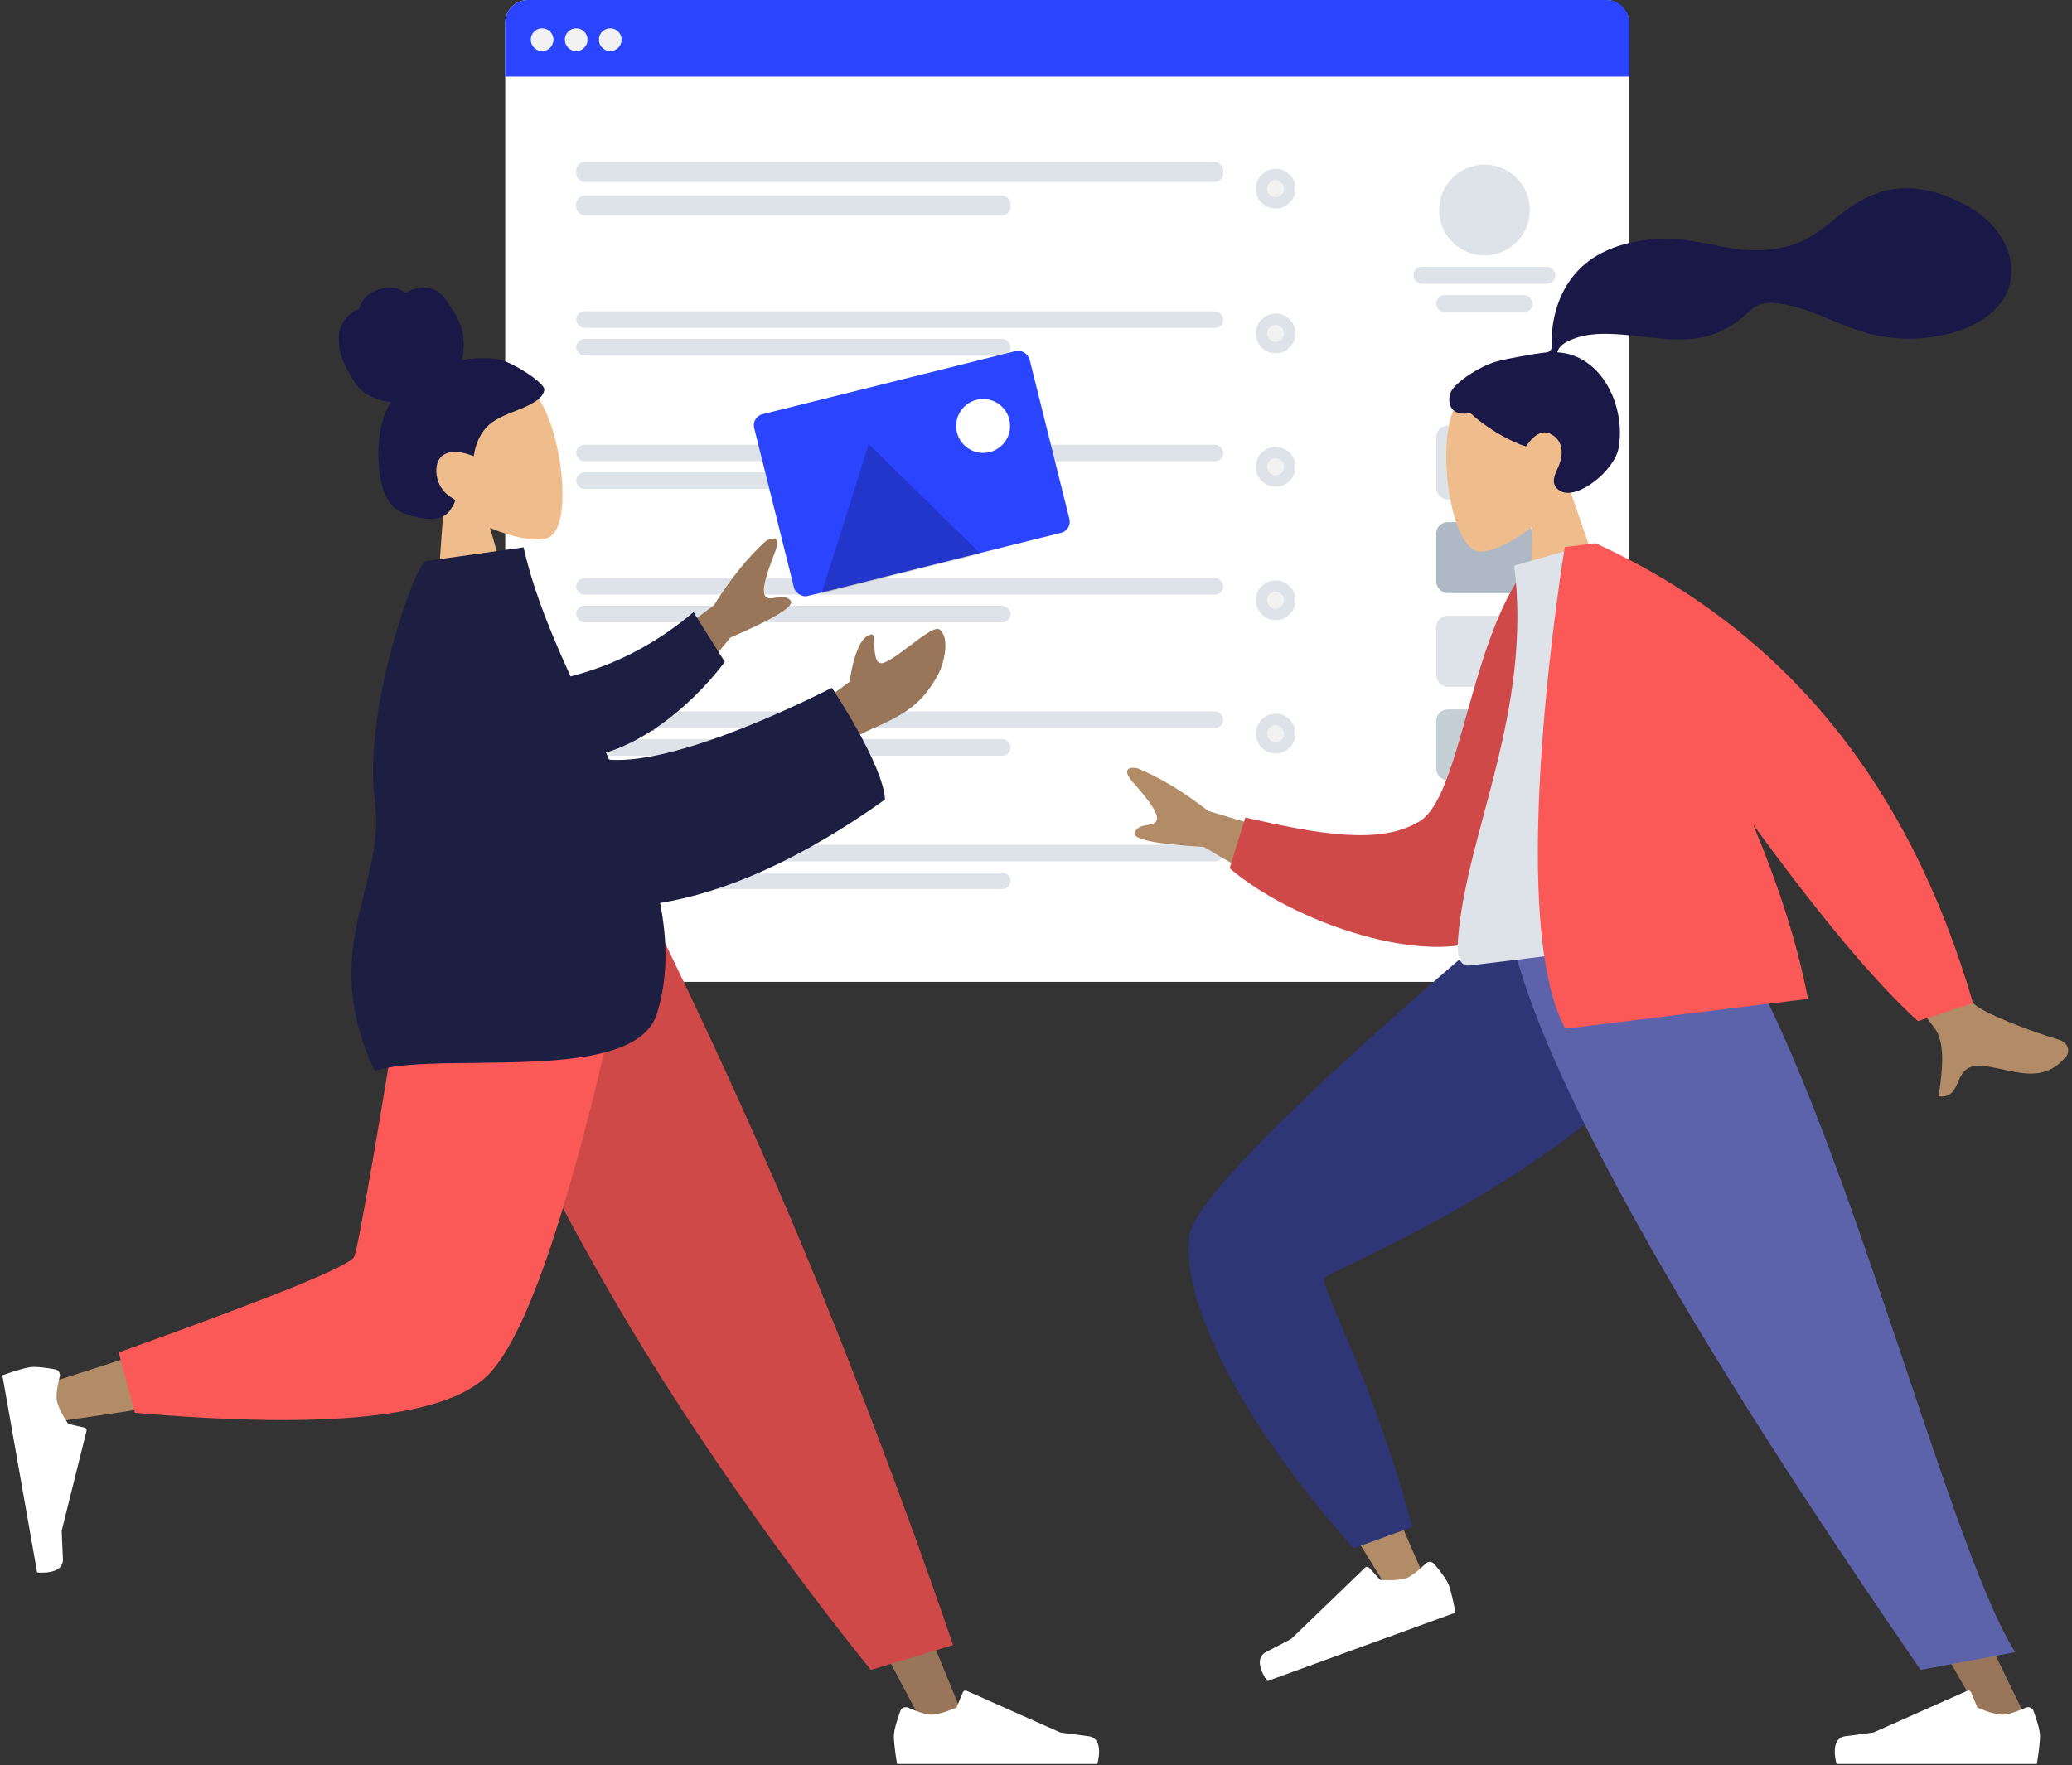 <svg width="730" height="622" viewBox="0 0 730 622" fill="none" xmlns="http://www.w3.org/2000/svg">
<rect x="0" y="0" width="730" height="622" fill="#333333" stroke="none"/>
<g clip-path="url(#clip0_1_5745)">
<g clip-path="url(#clip1_1_5745)">
<rect x="178" width="396" height="346" rx="8" fill="white"/>
<path d="M178 8C178 3.582 181.582 0 186 0H566C570.418 0 574 3.582 574 8V27H178V8Z" fill="#2B44FF"/>
<circle cx="191" cy="14" r="4" fill="#F2F2F2"/>
<circle cx="203" cy="14" r="4" fill="#F2F2F2"/>
<circle cx="215" cy="14" r="4" fill="#F2F2F2"/>
<g clip-path="url(#clip2_1_5745)">
<g clip-path="url(#clip3_1_5745)">
<rect x="488" y="132" width="70" height="194" rx="8" fill="white"/>
<g clip-path="url(#clip4_1_5745)">
<rect x="506" y="150" width="34" height="26" rx="4" fill="#DDE3E9"/>
<rect x="506" y="184" width="34" height="25" rx="4" fill="#AFB9C5"/>
<rect x="506" y="217" width="34" height="25" rx="4" fill="#DDE3E9"/>
<rect x="506" y="283" width="34" height="25" rx="4" fill="#DDE3E9"/>
<rect x="506" y="250" width="34" height="25" rx="4" fill="#C5CFD6"/>
</g>
</g>
<rect x="488" y="43" width="70" height="81" rx="8" fill="white"/>
<g clip-path="url(#clip5_1_5745)">
<circle cx="523" cy="74" r="16" fill="#DDE3E9"/>
<rect x="498" y="94" width="50" height="6" rx="3" fill="#DDE3E9"/>
<rect x="506" y="104" width="34" height="6" rx="3" fill="#DDE3E9"/>
</g>
<g clip-path="url(#clip6_1_5745)">
<g clip-path="url(#clip7_1_5745)">
<rect x="194" y="43" width="286" height="47" rx="4" fill="white"/>
<g clip-path="url(#clip8_1_5745)">
<rect x="203" y="57.1" width="228" height="7.05" rx="3" fill="#DDE3E9"/>
<rect x="203" y="68.85" width="153.041" height="7.05" rx="3" fill="#DDE3E9"/>
</g>
<circle cx="449.435" cy="66.5" r="7" fill="#DDE3E9"/>
<circle cx="449.435" cy="66.5" r="3" fill="#F2F2F2"/>
</g>
<g clip-path="url(#clip9_1_5745)">
<rect x="194" y="98" width="286" height="39" rx="4" fill="white"/>
<g clip-path="url(#clip10_1_5745)">
<rect x="203" y="109.7" width="228" height="5.85" rx="2.925" fill="#DDE3E9"/>
<rect x="203" y="119.45" width="153.041" height="5.85" rx="2.925" fill="#DDE3E9"/>
</g>
<circle cx="449.435" cy="117.5" r="7" fill="#DDE3E9"/>
<circle cx="449.435" cy="117.5" r="3" fill="#F2F2F2"/>
</g>
<g clip-path="url(#clip11_1_5745)">
<rect x="194" y="145" width="286" height="39" rx="4" fill="white"/>
<g clip-path="url(#clip12_1_5745)">
<rect x="203" y="156.7" width="228" height="5.85" rx="2.925" fill="#DDE3E9"/>
<rect x="203" y="166.45" width="153.041" height="5.85" rx="2.925" fill="#DDE3E9"/>
</g>
<circle cx="449.435" cy="164.5" r="7" fill="#DDE3E9"/>
<circle cx="449.435" cy="164.5" r="3" fill="#F2F2F2"/>
</g>
<g clip-path="url(#clip13_1_5745)">
<rect x="194" y="286" width="286" height="39" rx="4" fill="white"/>
<g clip-path="url(#clip14_1_5745)">
<rect x="203" y="297.7" width="228" height="5.85" rx="2.925" fill="#DDE3E9"/>
<rect x="203" y="307.45" width="153.041" height="5.85" rx="2.925" fill="#DDE3E9"/>
</g>
<circle cx="449.435" cy="305.5" r="7" fill="#DDE3E9"/>
<circle cx="449.435" cy="305.5" r="3" fill="#F2F2F2"/>
</g>
<g clip-path="url(#clip15_1_5745)">
<rect x="194" y="239" width="286" height="39" rx="4" fill="white"/>
<g clip-path="url(#clip16_1_5745)">
<rect x="203" y="250.7" width="228" height="5.85" rx="2.925" fill="#DDE3E9"/>
<rect x="203" y="260.45" width="153.041" height="5.85" rx="2.925" fill="#DDE3E9"/>
</g>
<circle cx="449.435" cy="258.5" r="7" fill="#DDE3E9"/>
<circle cx="449.435" cy="258.5" r="3" fill="#F2F2F2"/>
</g>
<g clip-path="url(#clip17_1_5745)">
<rect x="194" y="192" width="286" height="39" rx="4" fill="white"/>
<g clip-path="url(#clip18_1_5745)">
<rect x="203" y="203.7" width="228" height="5.85" rx="2.925" fill="#DDE3E9"/>
<rect x="203" y="213.45" width="153.041" height="5.85" rx="2.925" fill="#DDE3E9"/>
</g>
<circle cx="449.435" cy="211.5" r="7" fill="#DDE3E9"/>
<circle cx="449.435" cy="211.5" r="3" fill="#F2F2F2"/>
</g>
</g>
</g>
</g>
<path fill-rule="evenodd" clip-rule="evenodd" d="M172.653 186.024C181.351 189.72 189.558 190.943 193.123 189.472C202.064 185.783 198.158 151.803 189.105 139.463C180.052 127.123 142.339 126.49 144.197 153.199C144.841 162.469 149.855 170.118 156.501 176.001L152.957 225.031L182.681 220.854L172.653 186.024Z" fill="#EFBC8C"/>
<path fill-rule="evenodd" clip-rule="evenodd" d="M175.321 126.575C171.086 125.91 165.131 126.319 162.69 126.951C163.627 123.38 163.659 119.543 162.688 115.948C161.745 112.455 159.727 109.651 157.809 106.686C156.924 105.319 155.951 103.973 154.647 103.015C153.318 102.04 151.734 101.496 150.133 101.355C148.494 101.21 146.839 101.474 145.296 102.031C144.614 102.277 144.028 102.687 143.364 102.962C142.683 103.244 142.279 102.851 141.704 102.48C140.319 101.585 138.434 101.313 136.845 101.344C135.062 101.378 133.279 101.898 131.688 102.708C130.139 103.497 128.704 104.626 127.713 106.116C127.272 106.779 126.891 107.517 126.686 108.301C126.602 108.623 126.606 108.806 126.318 108.96C126.051 109.103 125.722 109.152 125.446 109.291C122.773 110.634 120.678 113.134 119.762 116.096C119.227 117.824 119.267 120.728 119.816 123.912C120.364 127.097 124.431 135.035 127.566 137.699C130.364 140.076 134.167 141.37 137.704 141.673C135.794 144.587 134.736 148.042 134.079 151.497C133.366 155.25 133.137 159.078 133.392 162.909C133.634 166.549 134.145 170.363 135.487 173.77C136.742 176.956 138.816 179.423 141.884 180.742C143.289 181.346 144.766 181.741 146.243 182.084C147.699 182.422 149.156 182.744 150.645 182.839C153.462 183.019 156.603 182.479 158.407 180.008C159.057 179.117 159.754 178.015 160.174 176.979C160.325 176.607 160.414 176.364 160.124 176.062C159.777 175.699 159.264 175.456 158.847 175.193C156.469 173.694 154.815 171.478 154.082 168.672C153.339 165.824 153.593 161.978 156.236 160.319C159.498 158.27 163.584 159.521 166.913 160.755C167.577 155.938 169.692 151.388 173.627 148.669C177.98 145.66 183.316 144.63 187.846 141.937C189.026 141.235 190.22 140.459 190.993 139.258C191.316 138.756 191.687 138.112 191.758 137.499C191.851 136.693 191.257 136.112 190.783 135.56C188.274 132.636 179.556 127.24 175.321 126.575Z" fill="#191847"/>
<path fill-rule="evenodd" clip-rule="evenodd" d="M163.592 323.323L256.525 478.357L326.197 609.426H341.204L224.467 323.323L163.592 323.323Z" fill="#997659"/>
<path fill-rule="evenodd" clip-rule="evenodd" d="M319.989 601.758C318.923 601.278 317.65 601.752 317.243 602.849C316.324 605.327 314.923 609.474 314.923 611.741C314.923 615.117 316.05 621.594 316.05 621.594C319.974 621.594 386.59 621.594 386.59 621.594C386.59 621.594 389.339 612.523 383.415 611.8C377.491 611.076 373.573 610.493 373.573 610.493L340.55 595.803C340.036 595.574 339.434 595.815 339.219 596.335L337.013 601.674C337.013 601.674 331.529 604.227 328.101 604.227C325.853 604.227 322.223 602.765 319.989 601.758Z" fill="white"/>
<path fill-rule="evenodd" clip-rule="evenodd" d="M306.847 588.438L335.788 579.702C335.788 579.702 316.768 522.965 289.166 454.829C261.563 386.693 229.877 323.323 229.877 323.323H148.139C148.139 323.323 183.367 403.483 222.831 468.995C262.296 534.507 306.847 588.438 306.847 588.438Z" fill="#D04949"/>
<path fill-rule="evenodd" clip-rule="evenodd" d="M157.485 323.323C148.713 377.803 131.796 447.408 130.2 449.556C129.136 450.988 90.819 463.8 15.25 487.992L18.492 501.197C108.607 488.222 156.091 478.156 160.942 470.999C168.218 460.262 204.549 375.443 218.621 323.323H157.485Z" fill="#B28B67"/>
<path fill-rule="evenodd" clip-rule="evenodd" d="M41.814 476.577L47.524 497.845C114.925 503.744 156.223 499.481 171.418 485.058C186.614 470.634 203.932 416.723 223.372 323.323H145.43C133.113 399.805 126.227 439.651 124.771 442.861C123.316 446.072 95.664 457.311 41.814 476.577Z" fill="#FB5858"/>
<path fill-rule="evenodd" clip-rule="evenodd" d="M21.048 485.06C21.336 483.927 20.648 482.756 19.497 482.546C16.897 482.07 12.57 481.411 10.337 481.805C7.012 482.391 0.83 484.625 0.83 484.625C1.511 488.49 13.079 554.094 13.079 554.094C13.079 554.094 22.489 555.226 22.173 549.267C21.857 543.307 21.75 539.347 21.75 539.347L30.483 504.275C30.619 503.729 30.278 503.178 29.728 503.057L24.087 501.811C24.087 501.811 20.62 496.854 20.025 493.477C19.635 491.264 20.444 487.435 21.048 485.06Z" fill="white"/>
<path fill-rule="evenodd" clip-rule="evenodd" d="M251.504 213.308L211.818 242.844L230.082 257.615L257.307 224.686C273.126 217.849 280.186 213.481 278.487 211.583C277.054 209.982 275.152 210.312 273.4 210.616C272.035 210.852 270.762 211.073 269.872 210.354C267.84 208.71 270.28 201.622 272.884 194.994C275.489 188.365 271.856 189.421 269.86 190.602C263.581 196.264 257.462 203.833 251.504 213.308ZM299.359 240.2L281.931 253.204L285.664 271.962C285.664 271.962 296.655 261.435 306.766 257.029C319.657 251.411 324.684 247.798 330.068 238.541C332.949 233.589 334.666 224.205 330.917 221.755C329.479 220.815 325.079 224.131 320.589 227.515C317.168 230.094 313.694 232.712 311.44 233.515C308.406 234.596 308.204 230.504 308.043 227.234C307.927 224.887 307.832 222.964 306.726 223.679C301.212 224.551 299.359 240.2 299.359 240.2Z" fill="#997659"/>
<path fill-rule="evenodd" clip-rule="evenodd" d="M190.147 240.553C205.182 238.278 224.814 232.283 244.331 215.701L255.376 233.242C242.655 249.953 223.566 264.898 205.326 266.942C190.951 268.553 181.205 252.3 190.147 240.553Z" fill="#1D1F42"/>
<path fill-rule="evenodd" clip-rule="evenodd" d="M167.565 374.533C152.989 374.682 139.595 374.82 132.016 377.446C119.287 350.334 124.041 331.468 128.43 314.053C131.075 303.557 133.587 293.588 132.059 282.657C127.61 250.825 146.336 198.233 150.104 197.704L151.186 197.552L181.05 193.355L184.469 192.874C188.773 212.355 198.327 232.758 207.943 253.293C210.189 258.089 212.438 262.892 214.624 267.692C240.393 269.838 293.081 242.354 293.081 242.354C293.081 242.354 311.142 269.287 311.815 281.742C281.902 303.104 255.291 314.493 232.568 318.192C235.189 331.585 235.348 344.657 231.467 357.168C226.267 373.931 194.845 374.253 167.565 374.533Z" fill="#1D1F42"/>
<path fill-rule="evenodd" clip-rule="evenodd" d="M539.8 185.689C532.356 191.511 524.744 194.817 520.92 194.318C511.329 193.069 506.307 159.236 511.858 144.973C517.409 130.711 553.673 120.339 558.791 146.618C560.568 155.739 557.705 164.425 552.807 171.827L568.921 218.27L539.128 221.928L539.8 185.689Z" fill="#EFBC8C"/>
<path fill-rule="evenodd" clip-rule="evenodd" d="M526.946 127.468C530.793 126.344 541.311 124.604 543.261 124.365C544.507 124.212 545.892 124.33 546.49 123.098C546.979 122.089 546.564 120.535 546.611 119.428C546.666 118.142 546.811 116.861 546.959 115.583C547.382 111.947 548.264 108.429 549.688 105.053C552.361 98.718 556.771 93.472 562.727 90.003C569.303 86.173 577.075 84.526 584.617 84.213C592.687 83.878 600.244 85.623 608.093 87.173C615.572 88.651 623.217 88.656 630.595 86.579C638.029 84.488 643.25 79.688 649.164 75.014C655.217 70.229 662.373 66.707 670.181 66.356C677.469 66.028 684.488 68.186 690.946 71.426C696.987 74.458 702.145 78.365 705.52 84.341C709.151 90.769 710.061 98.203 706.193 104.753C700.586 114.247 688.476 118.011 678.144 119.053C672.168 119.656 666.181 119.29 660.311 118.006C652.483 116.293 645.449 112.625 637.984 109.865C634.48 108.57 630.903 107.592 627.21 107.024C623.626 106.474 620.159 106.445 617.279 108.918C614.232 111.534 611.526 114.07 607.9 115.918C604.421 117.692 600.655 118.908 596.772 119.354C589.217 120.223 581.488 118.79 573.964 118.118C567.828 117.57 561.275 117.078 555.331 119.059C552.851 119.885 549.267 121.403 548.672 124.153C564.475 125.051 572.89 143.384 570.251 157.926C568.827 165.774 555.772 176.347 549.786 173.048C545.994 170.958 547.703 167.393 548.803 165.043C550.911 160.543 551.149 155.065 545.942 152.751C541.451 150.756 537.784 157.254 537.7 157.258C536.54 157.308 525.917 152.922 518.068 145.582C511.365 146.81 509.795 142.493 510.961 138.662C512.128 134.831 521.629 129.023 526.946 127.468Z" fill="#191847"/>
<path fill-rule="evenodd" clip-rule="evenodd" d="M604.117 323.322C601.862 354.035 456.585 444.457 455.738 446.994C455.173 448.686 500.957 553.925 500.957 553.925L488.257 558.849C488.257 558.849 418.032 447.393 421.639 435.517C426.803 418.514 534.358 323.649 534.358 323.649L604.117 323.322Z" fill="#B28B67"/>
<path fill-rule="evenodd" clip-rule="evenodd" d="M497.615 538.08L476.881 545.612C433.161 496.388 416.024 455.773 419.149 435.08C422.273 414.386 531.478 323.398 531.478 323.398L605.604 323.398C603.075 394.524 468.421 447.265 466.62 450.296C464.819 453.327 482.544 483.012 497.615 538.08Z" fill="#2F3676"/>
<path fill-rule="evenodd" clip-rule="evenodd" d="M502.292 550.976C503.129 550.16 504.487 550.171 505.244 551.062C506.956 553.076 509.691 556.494 510.467 558.625C511.621 561.797 512.777 568.268 512.777 568.268C509.089 569.61 446.491 592.394 446.491 592.394C446.491 592.394 440.805 584.811 446.125 582.105C451.444 579.399 454.927 577.511 454.927 577.511L480.934 552.412C481.339 552.022 481.986 552.042 482.366 552.457L486.265 556.72C486.265 556.72 492.292 557.243 495.514 556.071C497.626 555.302 500.537 552.686 502.292 550.976Z" fill="white"/>
<path fill-rule="evenodd" clip-rule="evenodd" d="M587.413 323.323L652.13 478.357L715.737 609.426H700.73L536.544 323.323H587.413Z" fill="#997659"/>
<path fill-rule="evenodd" clip-rule="evenodd" d="M713.667 601.758C714.733 601.278 716.005 601.752 716.412 602.849C717.332 605.327 718.733 609.474 718.733 611.741C718.733 615.117 717.606 621.594 717.606 621.594C713.682 621.594 647.066 621.594 647.066 621.594C647.066 621.594 644.317 612.523 650.241 611.8C656.165 611.076 660.083 610.493 660.083 610.493L693.106 595.803C693.62 595.574 694.222 595.815 694.437 596.335L696.642 601.674C696.642 601.674 702.127 604.227 705.555 604.227C707.803 604.227 711.433 602.765 713.667 601.758Z" fill="white"/>
<path fill-rule="evenodd" clip-rule="evenodd" d="M709.993 582.198L676.647 588.438C650.865 550.614 542.964 395.521 531.133 323.323H605.368C644.875 375.515 685.417 543.748 709.993 582.198Z" fill="#5C63AB"/>
<path fill-rule="evenodd" clip-rule="evenodd" d="M425.69 285.777L473.09 299.966L460.982 320.089L424.131 298.453C406.926 297.435 398.797 295.744 399.745 293.379C400.543 291.385 402.443 291.045 404.193 290.732C405.557 290.488 406.829 290.26 407.419 289.28C408.766 287.04 404.047 281.214 399.332 275.876C394.617 270.537 398.391 270.288 400.671 270.715C408.509 273.889 416.849 278.91 425.69 285.777ZM630.785 291.227L655.603 283.067C678.426 326.321 691.764 349.923 695.617 353.87C698.443 356.765 714.46 363.148 725.157 366.294C729.45 367.557 728.997 371.103 727.936 372.349C721.245 380.213 713.935 378.643 705.976 376.933C703.672 376.438 701.314 375.931 698.901 375.638C692.655 374.881 691.193 378.217 689.81 381.371C688.586 384.163 687.426 386.811 683.064 386.347C683.155 385.493 683.277 384.533 683.41 383.497C684.266 376.803 685.529 366.931 681.229 361.813C679.022 359.187 662.207 335.658 630.785 291.227Z" fill="#B28B67"/>
<path fill-rule="evenodd" clip-rule="evenodd" d="M549.369 199.711L538.41 199.192C517.808 224.694 514.943 280.236 500.246 289.346C486.35 297.959 464.659 293.938 438.745 288.095L433.225 305.977C458.768 327.555 509.341 342.226 527.374 328.091C556.207 305.493 555.161 237.553 549.369 199.711Z" fill="#D04949"/>
<path fill-rule="evenodd" clip-rule="evenodd" d="M612.689 328.572C612.689 328.572 548.13 336.499 517.712 340.234C513.372 340.766 513.422 334.413 513.662 331.18C516.431 293.873 539.875 251.146 533.51 199.305L560.38 191.655C587.505 225.239 600.838 269.05 612.689 328.572Z" fill="#DDE3E9"/>
<path fill-rule="evenodd" clip-rule="evenodd" d="M561.834 191.476L562.147 191.438C628.235 221.678 672.563 275.692 695.131 353.478L675.701 359.814C660.631 346.102 641.275 323.01 617.635 290.537C626.153 310.801 633.133 331.8 636.986 351.993L551.492 362.491C529.816 322.786 551.3 192.77 551.3 192.77L557.202 192.045L561.834 191.476Z" fill="#FB5858"/>
<path fill-rule="evenodd" clip-rule="evenodd" d="M326.51 186.966C326.509 186.971 326.508 186.976 326.507 186.983C326.508 186.977 326.508 186.957 326.51 186.966Z" fill="#C5CFD6"/>
<path fill-rule="evenodd" clip-rule="evenodd" d="M326.507 186.974C326.507 186.975 326.507 186.977 326.507 186.979C326.506 186.975 326.511 186.958 326.507 186.974Z" fill="#C5CFD6"/>
<path fill-rule="evenodd" clip-rule="evenodd" d="M326.52 186.884C326.518 186.905 326.514 186.926 326.511 186.947C326.513 186.936 326.515 186.927 326.516 186.917C326.478 187.194 326.501 187.014 326.52 186.884Z" fill="#C5CFD6"/>
<path fill-rule="evenodd" clip-rule="evenodd" d="M326.513 186.948C326.511 186.957 326.51 186.968 326.508 186.978C326.494 187.039 326.513 186.948 326.513 186.948Z" fill="#C5CFD6"/>
<path fill-rule="evenodd" clip-rule="evenodd" d="M326.508 186.974C326.507 186.973 326.507 186.973 326.508 186.972C326.507 186.973 326.507 186.973 326.508 186.974Z" fill="#C5CFD6"/>
<path fill-rule="evenodd" clip-rule="evenodd" d="M326.505 186.983C326.502 186.996 326.521 186.931 326.505 186.983V186.983Z" fill="#C5CFD6"/>
<path fill-rule="evenodd" clip-rule="evenodd" d="M326.507 186.975L326.509 186.972C326.508 186.973 326.508 186.974 326.507 186.975Z" fill="#C5CFD6"/>
<rect x="264.736" y="146.933" width="100" height="66" rx="4" transform="rotate(-14 264.736 146.933)" fill="#2B44FF"/>
<path fill-rule="evenodd" clip-rule="evenodd" d="M306.071 156.491L289.458 209.072L345.425 195.118L306.071 156.491Z" fill="black" fill-opacity="0.2"/>
<circle cx="346.37" cy="150.102" r="9.5" transform="rotate(-14 346.37 150.102)" fill="white"/>
</g>
<defs>
<clipPath id="clip0_1_5745">
<rect width="729.354" height="621.594" fill="white" transform="translate(0.634)"/>
</clipPath>
<clipPath id="clip1_1_5745">
<rect width="396" height="346" fill="white" transform="translate(178)"/>
</clipPath>
<clipPath id="clip2_1_5745">
<rect width="364" height="283" fill="white" transform="translate(194 43)"/>
</clipPath>
<clipPath id="clip3_1_5745">
<rect width="70" height="194" fill="white" transform="translate(488 132)"/>
</clipPath>
<clipPath id="clip4_1_5745">
<rect width="34" height="158" fill="white" transform="translate(506 150)"/>
</clipPath>
<clipPath id="clip5_1_5745">
<rect width="50" height="52" fill="white" transform="translate(498 58)"/>
</clipPath>
<clipPath id="clip6_1_5745">
<rect width="286" height="282" fill="white" transform="translate(194 43)"/>
</clipPath>
<clipPath id="clip7_1_5745">
<rect width="286" height="47" fill="white" transform="translate(194 43)"/>
</clipPath>
<clipPath id="clip8_1_5745">
<rect width="228" height="18.8" fill="white" transform="translate(203 57.1)"/>
</clipPath>
<clipPath id="clip9_1_5745">
<rect width="286" height="39" fill="white" transform="translate(194 98)"/>
</clipPath>
<clipPath id="clip10_1_5745">
<rect width="228" height="15.6" fill="white" transform="translate(203 109.7)"/>
</clipPath>
<clipPath id="clip11_1_5745">
<rect width="286" height="39" fill="white" transform="translate(194 145)"/>
</clipPath>
<clipPath id="clip12_1_5745">
<rect width="228" height="15.6" fill="white" transform="translate(203 156.7)"/>
</clipPath>
<clipPath id="clip13_1_5745">
<rect width="286" height="39" fill="white" transform="translate(194 286)"/>
</clipPath>
<clipPath id="clip14_1_5745">
<rect width="228" height="15.6" fill="white" transform="translate(203 297.7)"/>
</clipPath>
<clipPath id="clip15_1_5745">
<rect width="286" height="39" fill="white" transform="translate(194 239)"/>
</clipPath>
<clipPath id="clip16_1_5745">
<rect width="228" height="15.6" fill="white" transform="translate(203 250.7)"/>
</clipPath>
<clipPath id="clip17_1_5745">
<rect width="286" height="39" fill="white" transform="translate(194 192)"/>
</clipPath>
<clipPath id="clip18_1_5745">
<rect width="228" height="15.6" fill="white" transform="translate(203 203.7)"/>
</clipPath>
</defs>
</svg>
